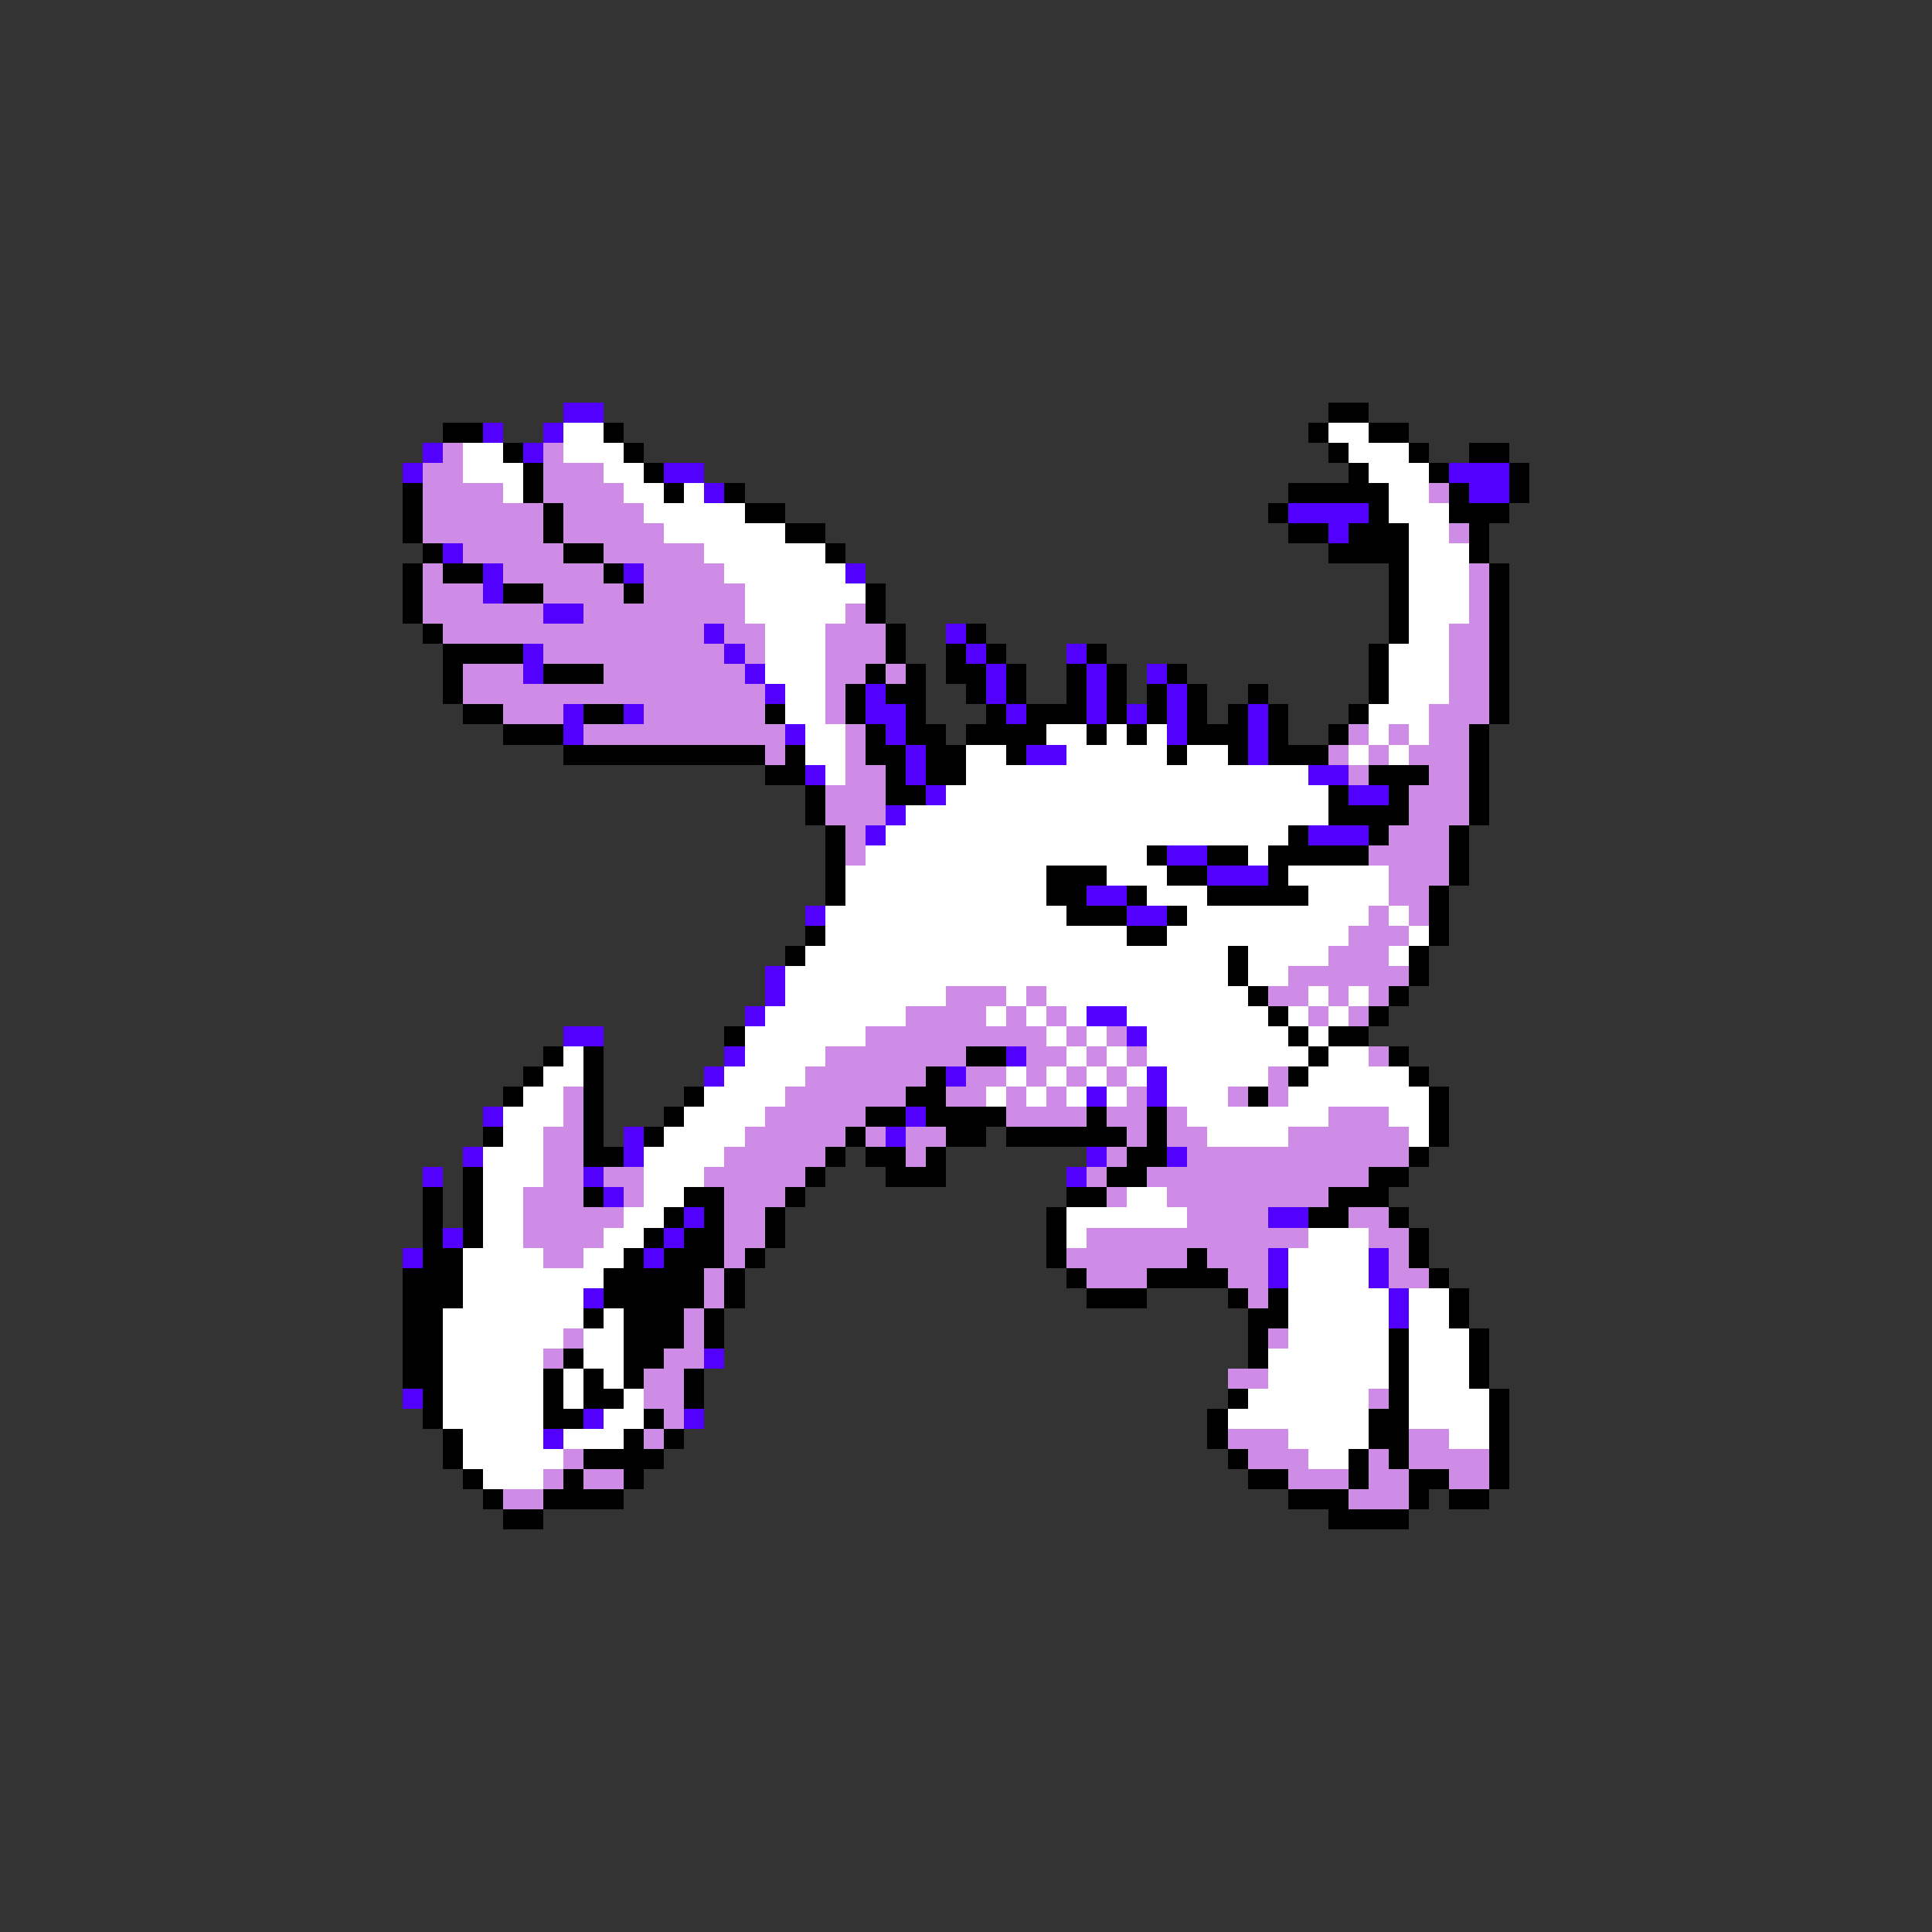 <svg xmlns="http://www.w3.org/2000/svg" viewBox="0 -0.5 96 96" shape-rendering="crispEdges">
<rect x="0" y="-0.5" width="96" height="96" fill="#333333" stroke="none"/>
<path stroke="#5200ff" d="M28 20h2M24 21h1M27 21h1M21 22h1M26 22h1M20 23h1M33 23h2M72 23h3M35 24h1M73 24h2M64 25h4M66 26h1M22 27h1M24 28h1M31 28h1M42 28h1M24 29h1M27 30h2M35 31h1M47 31h1M26 32h1M36 32h1M48 32h1M53 32h1M26 33h1M37 33h1M49 33h1M54 33h1M57 33h1M38 34h1M43 34h1M49 34h1M54 34h1M58 34h1M28 35h1M31 35h1M43 35h2M50 35h1M54 35h1M56 35h1M58 35h1M62 35h1M28 36h1M39 36h1M44 36h1M58 36h1M62 36h1M45 37h1M51 37h2M62 37h1M40 38h1M45 38h1M65 38h2M46 39h1M67 39h2M44 40h1M43 41h1M65 41h3M58 42h2M60 43h3M54 44h2M40 45h1M56 45h2M38 48h1M38 49h1M37 50h1M54 50h2M28 51h2M56 51h1M36 52h1M50 52h1M35 53h1M47 53h1M57 53h1M54 54h1M57 54h1M24 55h1M45 55h1M31 56h1M44 56h1M23 57h1M31 57h1M54 57h1M58 57h1M21 58h1M29 58h1M53 58h1M30 59h1M34 60h1M63 60h2M22 61h1M33 61h1M20 62h1M32 62h1M63 62h1M68 62h1M63 63h1M68 63h1M29 64h1M69 64h1M69 65h1M35 67h1M20 69h1M29 70h1M34 70h1M27 71h1" />
<path stroke="#000000" d="M66 20h2M22 21h2M30 21h1M65 21h1M68 21h2M25 22h1M31 22h1M66 22h1M70 22h1M73 22h2M26 23h1M32 23h1M67 23h1M71 23h1M75 23h1M20 24h1M26 24h1M33 24h1M36 24h1M64 24h5M72 24h1M75 24h1M20 25h1M27 25h1M37 25h2M63 25h1M68 25h1M72 25h3M20 26h1M27 26h1M39 26h2M64 26h2M67 26h3M73 26h1M21 27h1M28 27h2M41 27h1M66 27h4M73 27h1M20 28h1M22 28h2M30 28h1M69 28h1M74 28h1M20 29h1M25 29h2M31 29h1M43 29h1M69 29h1M74 29h1M20 30h1M43 30h1M69 30h1M74 30h1M21 31h1M44 31h1M48 31h1M69 31h1M74 31h1M22 32h4M44 32h1M47 32h1M49 32h1M54 32h1M68 32h1M74 32h1M22 33h1M27 33h3M43 33h1M45 33h1M47 33h2M50 33h1M53 33h1M55 33h1M58 33h1M68 33h1M74 33h1M22 34h1M42 34h1M44 34h2M48 34h1M50 34h1M53 34h1M55 34h1M57 34h1M59 34h1M62 34h1M68 34h1M74 34h1M23 35h2M29 35h2M38 35h1M42 35h1M45 35h1M49 35h1M51 35h3M55 35h1M57 35h1M59 35h1M61 35h1M63 35h1M67 35h1M74 35h1M25 36h3M43 36h1M45 36h2M48 36h4M54 36h1M56 36h1M59 36h3M63 36h1M66 36h1M73 36h1M28 37h10M39 37h1M43 37h2M46 37h2M50 37h1M58 37h1M61 37h1M63 37h3M73 37h1M38 38h2M44 38h1M46 38h2M68 38h3M73 38h1M40 39h1M44 39h2M66 39h1M69 39h1M73 39h1M40 40h1M66 40h4M73 40h1M41 41h1M64 41h1M68 41h1M72 41h1M41 42h1M57 42h1M60 42h2M63 42h5M72 42h1M41 43h1M52 43h3M58 43h2M63 43h1M72 43h1M41 44h1M52 44h2M56 44h1M60 44h5M71 44h1M53 45h3M58 45h1M71 45h1M40 46h1M56 46h2M71 46h1M39 47h1M61 47h1M70 47h1M61 48h1M70 48h1M62 49h1M69 49h1M63 50h1M68 50h1M36 51h1M64 51h1M66 51h2M27 52h1M29 52h1M48 52h2M65 52h1M69 52h1M26 53h1M29 53h1M46 53h1M64 53h1M70 53h1M25 54h1M29 54h1M34 54h1M45 54h2M62 54h1M71 54h1M29 55h1M33 55h1M43 55h2M46 55h4M54 55h1M57 55h1M71 55h1M24 56h1M29 56h1M32 56h1M42 56h1M47 56h2M50 56h6M57 56h1M71 56h1M29 57h2M41 57h1M43 57h2M46 57h1M56 57h2M70 57h1M23 58h1M40 58h1M44 58h3M55 58h2M68 58h2M21 59h1M23 59h1M29 59h1M34 59h2M39 59h1M53 59h2M66 59h3M21 60h1M23 60h1M33 60h1M35 60h1M38 60h1M52 60h1M65 60h2M69 60h1M21 61h1M23 61h1M32 61h1M34 61h2M38 61h1M52 61h1M70 61h1M21 62h2M31 62h1M33 62h3M37 62h1M52 62h1M59 62h1M70 62h1M20 63h3M30 63h5M36 63h1M53 63h1M57 63h4M71 63h1M20 64h3M30 64h5M36 64h1M54 64h3M61 64h1M63 64h1M72 64h1M20 65h2M29 65h1M31 65h3M35 65h1M62 65h2M72 65h1M20 66h2M31 66h3M35 66h1M62 66h1M69 66h1M73 66h1M20 67h2M28 67h1M31 67h2M62 67h1M69 67h1M73 67h1M20 68h2M27 68h1M29 68h1M31 68h1M34 68h1M69 68h1M73 68h1M21 69h1M27 69h1M29 69h2M34 69h1M61 69h1M69 69h1M74 69h1M21 70h1M27 70h2M32 70h1M60 70h1M68 70h2M74 70h1M22 71h1M31 71h1M33 71h1M60 71h1M68 71h2M74 71h1M22 72h1M29 72h4M61 72h1M67 72h1M69 72h1M74 72h1M23 73h1M28 73h1M31 73h1M62 73h2M67 73h1M70 73h2M74 73h1M24 74h1M27 74h4M64 74h3M70 74h1M72 74h2M25 75h2M66 75h4" />
<path stroke="#ffffff" d="M28 21h2M66 21h2M23 22h2M28 22h3M67 22h3M23 23h3M30 23h2M68 23h3M25 24h1M31 24h2M34 24h1M69 24h2M32 25h5M69 25h3M33 26h6M70 26h2M35 27h6M70 27h3M36 28h6M70 28h3M37 29h6M70 29h3M37 30h5M70 30h3M38 31h3M70 31h2M38 32h3M69 32h3M38 33h3M69 33h3M39 34h2M69 34h3M39 35h2M68 35h3M40 36h2M52 36h2M55 36h1M57 36h1M68 36h1M70 36h1M40 37h2M48 37h2M53 37h5M59 37h2M67 37h1M69 37h1M41 38h1M48 38h17M47 39h19M45 40h21M44 41h20M43 42h14M62 42h1M42 43h10M55 43h3M64 43h5M42 44h10M57 44h3M65 44h4M41 45h12M59 45h9M69 45h1M41 46h15M58 46h9M70 46h1M40 47h21M62 47h4M69 47h1M39 48h22M62 48h2M39 49h8M50 49h1M52 49h10M65 49h1M67 49h1M38 50h7M49 50h1M51 50h1M53 50h1M56 50h7M64 50h1M66 50h1M37 51h6M52 51h1M54 51h1M57 51h7M65 51h1M28 52h1M37 52h4M53 52h1M55 52h1M57 52h8M66 52h2M27 53h2M36 53h4M50 53h1M52 53h1M54 53h1M56 53h1M58 53h5M65 53h5M26 54h2M35 54h4M49 54h1M51 54h1M53 54h1M55 54h1M58 54h3M64 54h7M25 55h3M34 55h4M59 55h7M69 55h2M25 56h2M33 56h4M60 56h4M70 56h1M24 57h3M32 57h4M24 58h3M32 58h3M24 59h2M32 59h2M56 59h2M24 60h2M31 60h2M53 60h6M24 61h2M30 61h2M53 61h1M65 61h3M23 62h4M29 62h2M64 62h4M23 63h7M64 63h4M23 64h6M64 64h5M70 64h2M22 65h7M30 65h1M64 65h5M70 65h2M22 66h6M29 66h2M64 66h5M70 66h3M22 67h5M29 67h2M63 67h6M70 67h3M22 68h5M28 68h1M30 68h1M63 68h6M70 68h3M22 69h5M28 69h1M31 69h1M62 69h6M70 69h4M22 70h5M30 70h2M61 70h7M70 70h4M23 71h4M28 71h3M64 71h4M72 71h2M23 72h5M65 72h2M24 73h3" />
<path stroke="#ce8ce6" d="M22 22h1M27 22h1M21 23h2M27 23h3M21 24h4M27 24h4M71 24h1M21 25h6M28 25h4M21 26h6M28 26h5M72 26h1M23 27h5M30 27h5M21 28h1M25 28h5M32 28h4M73 28h1M21 29h3M27 29h4M32 29h5M73 29h1M21 30h6M29 30h8M42 30h1M73 30h1M22 31h13M36 31h2M41 31h3M72 31h2M27 32h9M37 32h1M41 32h3M72 32h2M23 33h3M30 33h7M41 33h2M44 33h1M72 33h2M23 34h15M41 34h1M72 34h2M25 35h3M32 35h6M41 35h1M71 35h3M29 36h10M42 36h1M67 36h1M69 36h1M71 36h2M38 37h1M42 37h1M66 37h1M68 37h1M70 37h3M42 38h2M67 38h1M71 38h2M41 39h3M70 39h3M41 40h3M70 40h3M42 41h1M69 41h3M42 42h1M68 42h4M69 43h3M69 44h2M68 45h1M70 45h1M67 46h3M66 47h3M64 48h6M47 49h3M51 49h1M63 49h2M66 49h1M68 49h1M45 50h4M50 50h1M52 50h1M65 50h1M67 50h1M43 51h9M53 51h1M55 51h1M41 52h7M51 52h2M54 52h1M56 52h1M68 52h1M40 53h6M48 53h2M51 53h1M53 53h1M55 53h1M63 53h1M28 54h1M39 54h6M47 54h2M50 54h1M52 54h1M56 54h1M61 54h1M63 54h1M28 55h1M38 55h5M50 55h4M55 55h2M58 55h1M66 55h3M27 56h2M37 56h5M43 56h1M45 56h2M56 56h1M58 56h2M64 56h6M27 57h2M36 57h5M45 57h1M55 57h1M59 57h11M27 58h2M30 58h2M35 58h5M54 58h1M57 58h11M26 59h3M31 59h1M36 59h3M55 59h1M58 59h8M26 60h5M36 60h2M59 60h4M67 60h2M26 61h4M36 61h2M54 61h11M68 61h2M27 62h2M36 62h1M53 62h6M60 62h3M69 62h1M35 63h1M54 63h3M61 63h2M69 63h2M35 64h1M62 64h1M34 65h1M28 66h1M34 66h1M63 66h1M27 67h1M33 67h2M32 68h2M61 68h2M32 69h2M68 69h1M33 70h1M32 71h1M61 71h3M70 71h2M28 72h1M62 72h3M68 72h1M70 72h4M27 73h1M29 73h2M64 73h3M68 73h2M72 73h2M25 74h2M67 74h3" />
</svg>
